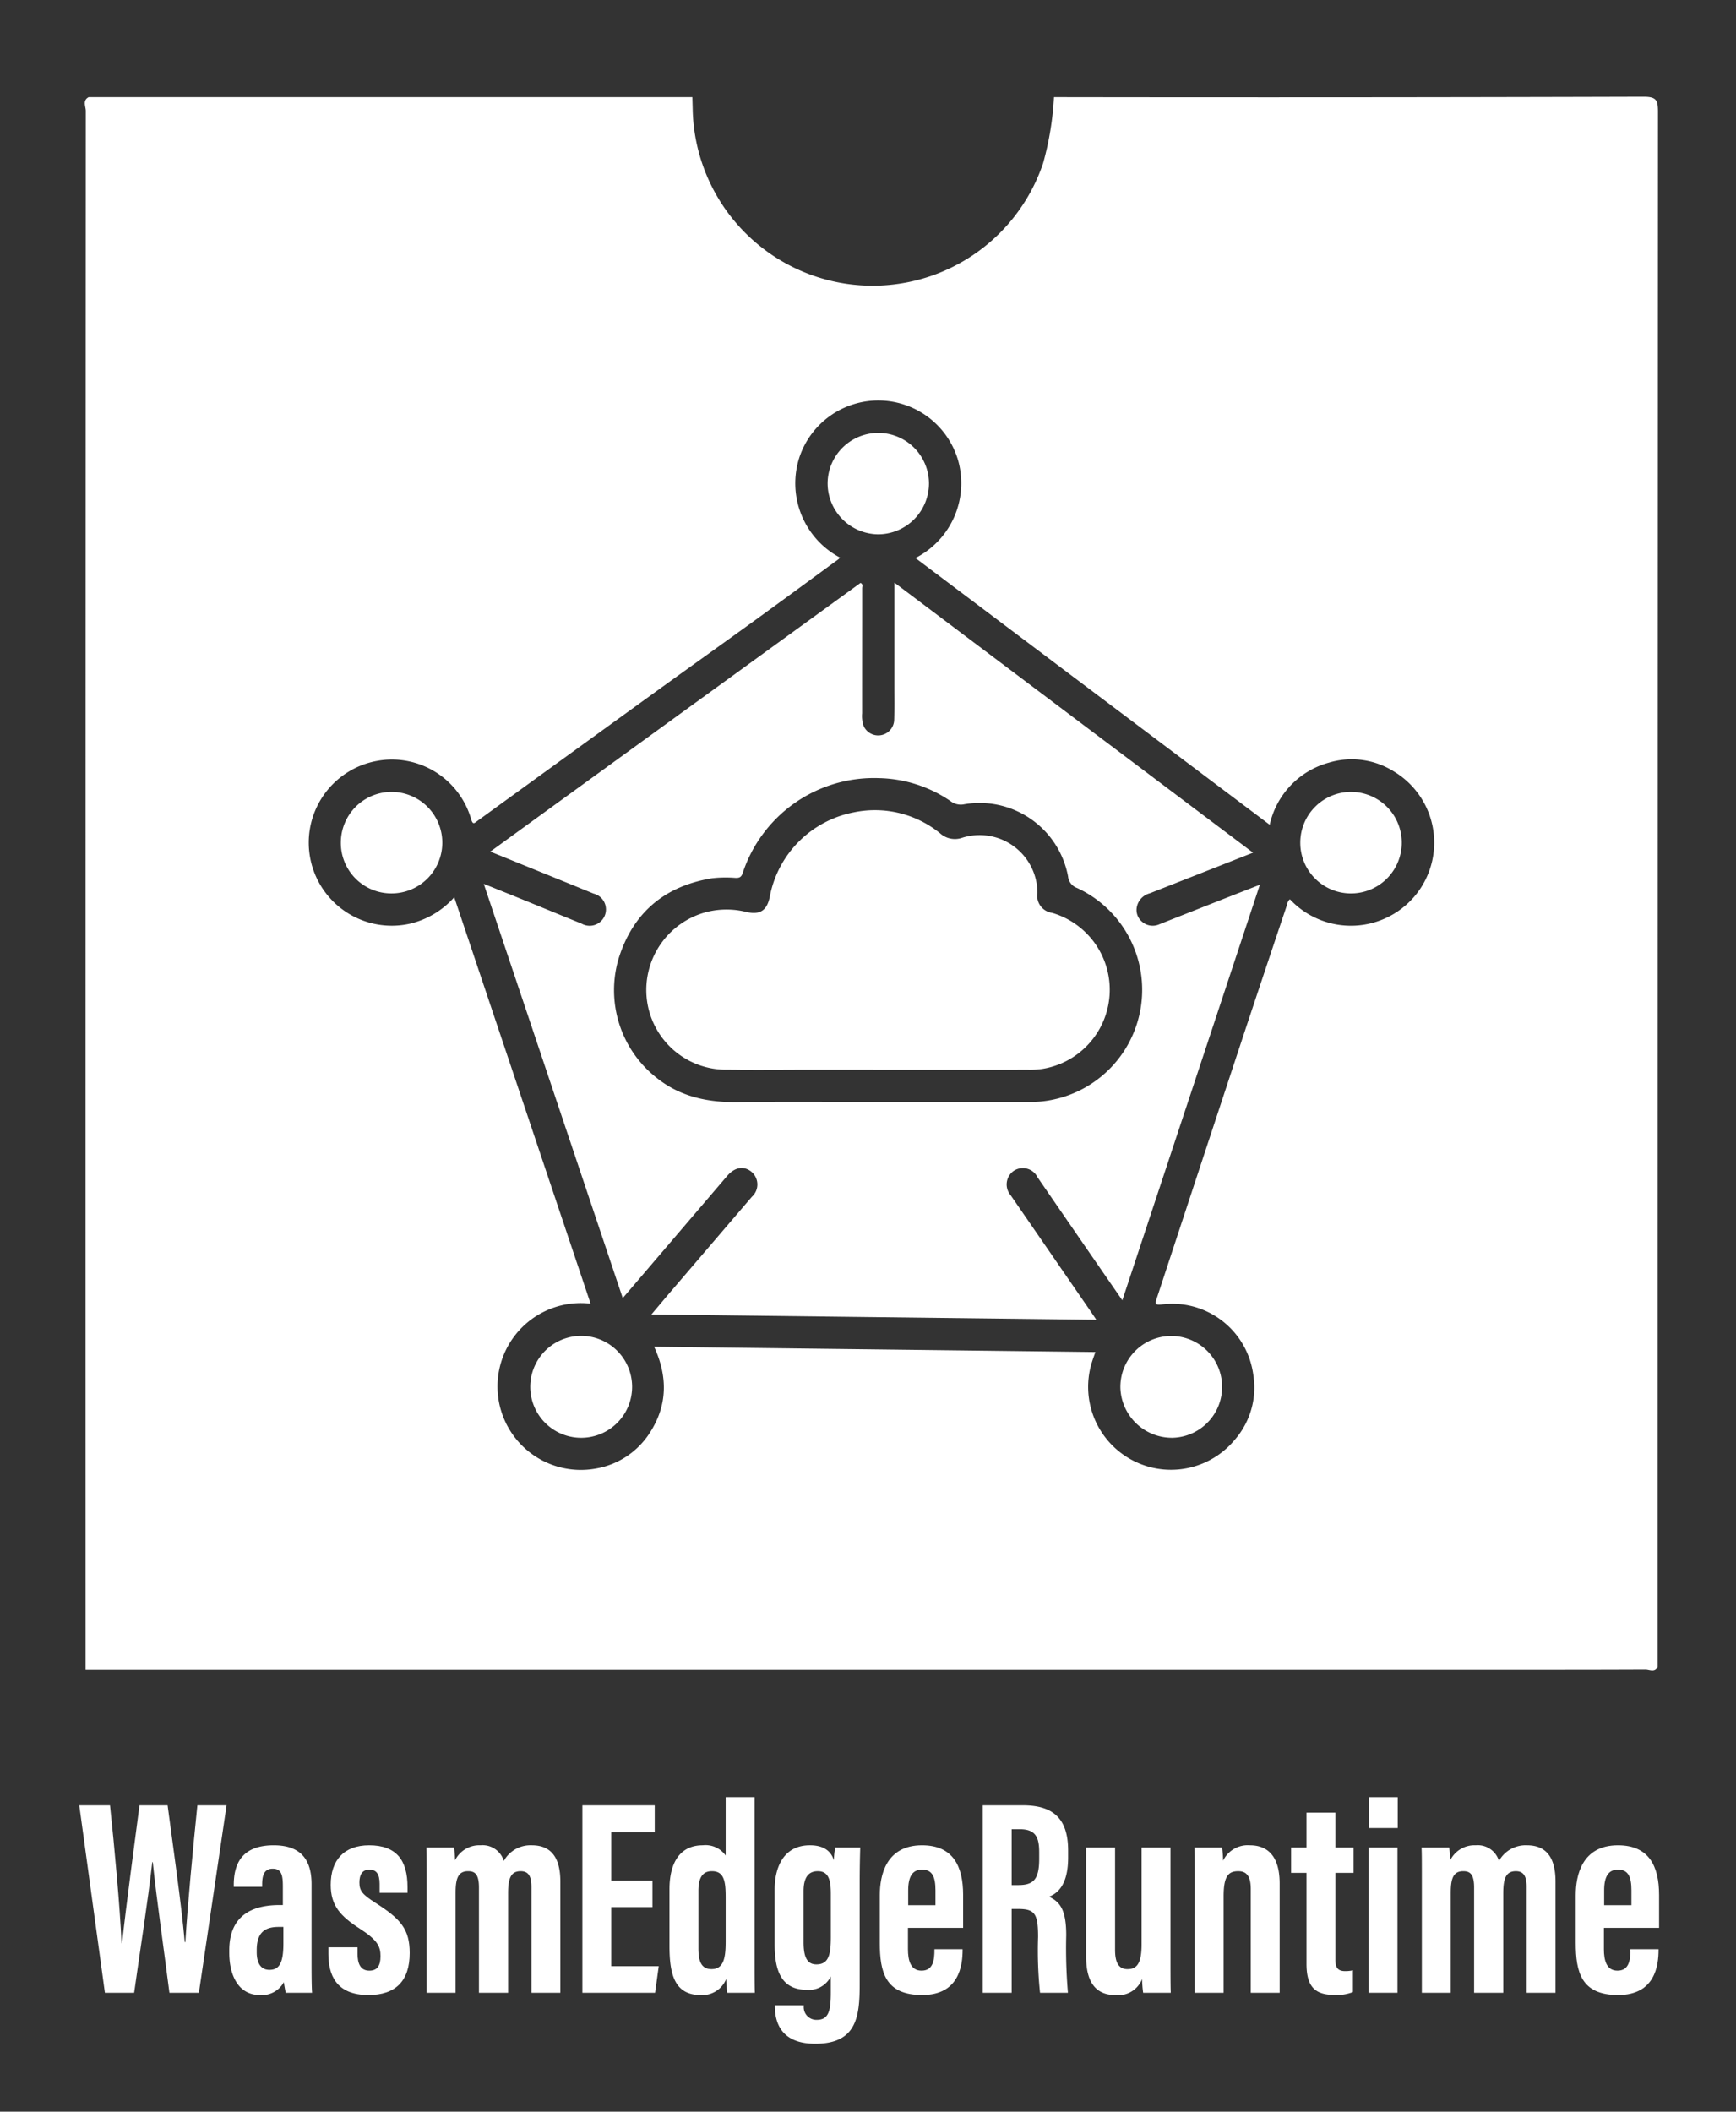 <svg id="Layer_1" data-name="Layer 1" xmlns="http://www.w3.org/2000/svg" viewBox="0 0 210.251 255.627"><rect x="0" y="0" width="210.251" height="255.627" fill="#333333" stroke="none"/><defs><style>.cls-1{fill:none;}.cls-2{fill:#fff;}</style></defs><path class="cls-1" d="M86.22,226.515c-1.216,0-1.634.923-1.634,2.396v6.949c0,1.623.384,2.508,1.592,2.508,1.431,0,1.709-1.281,1.709-3.289v-5.41C87.887,227.766,87.714,226.515,86.22,226.515Z"/><path class="cls-1" d="M111.666,226.327c-1.128,0-1.673.8-1.673,2.51V230.632h3.303v-1.8C113.296,227.206,112.921,226.327,111.666,226.327Z"/><path class="cls-1" d="M31.092,236.058v.275c0,1.24.45,2.123,1.542,2.123,1.171,0,1.688-.809,1.688-3.18v-2.015h-.582C32.144,233.262,31.092,233.866,31.092,236.058Z"/><path class="cls-1" d="M99.057,226.515c-1.12,0-1.735.718-1.735,2.421v6.172c0,1.786.418,2.688,1.554,2.688,1.493,0,1.747-1.175,1.747-3.329v-5.15C100.623,227.819,100.47,226.515,99.057,226.515Z"/><path class="cls-1" d="M123.513,221.432h-.989v6.765h.803c1.852,0,2.532-.698,2.532-3.165v-.778C125.859,222.499,125.497,221.432,123.513,221.432Z"/><path class="cls-1" d="M197.585,228.832c0-1.626-.375-2.505-1.63-2.505-1.128,0-1.673.8-1.673,2.51V230.632h3.303Z"/><path class="cls-2" d="M22.449,235.093h-.072c-.461-5.005-1.404-11.412-2.078-16.551h-3.404c-.644,4.971-1.592,11.905-2.112,16.709h-.063c-.174-4.285-.873-11.812-1.397-16.709H9.6l3.106,22.689h3.54c.678-4.891,1.667-11.041,2.194-15.809h.063c.485,4.669,1.375,10.721,2.015,15.809h3.569l3.354-22.689H23.905C23.381,223.683,22.717,230.662,22.449,235.093Z"/><path class="cls-2" d="M37.733,228.091c0-2.84-1.188-4.712-4.581-4.712-3.863,0-4.84,2.253-4.84,4.798v.227h3.439v-.287c0-1.092.24-1.9,1.277-1.9,1.066,0,1.23.774,1.23,2.152v2.244h-.403c-3.169,0-6.087,1.151-6.087,5.483v.306c0,2.653,1.066,5.102,3.709,5.102a3.015,3.015,0,0,0,2.9-1.561c.03.25.154.959.226,1.289h3.196c-.063-.669-.067-2.492-.067-3.6ZM34.323,235.277c0,2.371-.518,3.18-1.688,3.18-1.092,0-1.542-.883-1.542-2.123v-.275c0-2.191,1.052-2.796,2.648-2.796h.582Z"/><path class="cls-2" d="M45.457,230.337c-1.599-1.021-1.929-1.47-1.929-2.454,0-.929.342-1.556,1.205-1.556.831,0,1.242.502,1.242,1.726v1.084h3.38v-.703c0-3.223-1.32-5.055-4.645-5.055-3.06,0-4.656,1.816-4.656,4.789,0,2.515,1.164,3.79,3.582,5.344,2.129,1.372,2.449,2.157,2.449,3.293,0,1.171-.406,1.75-1.356,1.75-1.12,0-1.426-.939-1.426-2.023v-.803h-3.533v.781c0,2.511.905,4.993,4.856,4.993,3.304,0,4.992-1.72,4.992-5.085C49.619,233.539,48.534,232.294,45.457,230.337Z"/><path class="cls-2" d="M64.396,223.379a3.685,3.685,0,0,0-3.378,1.896,2.682,2.682,0,0,0-2.816-1.896,3.274,3.274,0,0,0-3.089,1.82,10.778,10.778,0,0,0-.128-1.549h-3.342c.034.793.034,1.598.034,5.097V241.232h3.5V229.154c0-1.678.266-2.64,1.515-2.64.84,0,1.315.384,1.315,1.985V241.232h3.529V229.203c0-1.734.292-2.688,1.523-2.688.984,0,1.308.676,1.308,1.9V241.232h3.499V227.777C67.867,224.341,66.304,223.379,64.396,223.379Z"/><polygon class="cls-2" points="74.033 230.867 79.02 230.867 79.02 227.649 74.033 227.649 74.033 221.79 79.296 221.79 79.296 218.542 70.533 218.542 70.533 241.232 79.338 241.232 79.781 238.014 74.033 238.014 74.033 230.867"/><path class="cls-2" d="M91.386,217.553h-3.499v7.065a2.988,2.988,0,0,0-2.77-1.239c-2.868,0-4.035,2.257-4.035,5.313v6.884c0,3.406.61,5.927,3.768,5.927a3.106,3.106,0,0,0,3.101-1.944c0,.278.064,1.229.128,1.673h3.342c-.034-.955-.034-2.196-.034-4.875Zm-3.499,17.525c0,2.008-.278,3.289-1.709,3.289-1.208,0-1.592-.885-1.592-2.508v-6.949c0-1.473.418-2.396,1.634-2.396,1.493,0,1.667,1.251,1.667,3.153Z"/><path class="cls-2" d="M100.994,225.2c-.294-.96-1.054-1.821-2.901-1.821-3.375,0-4.274,2.953-4.274,5.344v6.641c0,3.019.701,5.51,3.905,5.51a2.943,2.943,0,0,0,2.896-1.615v1.919c0,2.217-.245,3.331-1.697,3.331a1.532,1.532,0,0,1-1.574-1.683v-.076H93.844v.072c0,1.949.705,4.576,4.89,4.576,5.006,0,5.384-3.248,5.384-7.146v-12.208c0-1.854.034-3.309.067-4.393H101.155A9.112,9.112,0,0,0,100.994,225.2Zm-.371,9.267c0,2.154-.254,3.329-1.747,3.329-1.136,0-1.554-.902-1.554-2.688V228.936c0-1.703.615-2.421,1.735-2.421,1.413,0,1.565,1.305,1.565,2.802Z"/><path class="cls-2" d="M111.67,223.379c-4.358,0-5.116,3.631-5.116,6.035v5.762c0,3.554.656,6.327,5.134,6.327,4.5,0,4.895-3.619,4.895-5.465v-.08h-3.41v.085c0,1.264-.172,2.512-1.566,2.512-1.328,0-1.642-1.242-1.642-2.601v-2.582h6.682v-3.983C116.645,225.91,115.424,223.379,111.67,223.379Zm1.626,7.253h-3.303v-1.795c0-1.71.545-2.51,1.673-2.51,1.255,0,1.63.879,1.63,2.505Z"/><path class="cls-2" d="M123.872,218.542H119.025V241.232h3.499V231.086h.812c2.031,0,2.387.634,2.387,3.4a48.789,48.789,0,0,0,.238,6.745h3.379a62.926,62.926,0,0,1-.207-6.971c0-3.079-.758-4.033-2.08-4.654.878-.359,2.31-1.246,2.31-4.733v-.863C129.363,219.925,127.324,218.542,123.872,218.542Zm1.987,6.489c0,2.467-.681,3.165-2.532,3.165h-.803V221.432h.989c1.983,0,2.346,1.067,2.346,2.821Z"/><path class="cls-2" d="M141.759,223.651h-3.499v11.715c0,2.288-.556,3.006-1.696,3.006-1.05,0-1.517-.734-1.517-2.351V223.651h-3.499v13.278c0,3.79,1.858,4.574,3.496,4.574a3.108,3.108,0,0,0,3.28-1.938,12.886,12.886,0,0,0,.127,1.667h3.342c-.034-.923-.034-2.549-.034-5.135Z"/><path class="cls-2" d="M151.371,223.379a3.313,3.313,0,0,0-3.24,1.87,11.827,11.827,0,0,0-.128-1.599h-3.342c.034.798.034,1.852.034,5.424V241.232h3.5v-11.667c0-2.388.53-3.05,1.776-3.05.965,0,1.512.558,1.512,2.145V241.232h3.499V227.998C154.982,224.677,153.509,223.379,151.371,223.379Z"/><path class="cls-2" d="M161.729,219.431h-3.495v4.22H156.367v3.068h1.867v11.022c0,3.045,1.292,3.754,3.489,3.754a5.373,5.373,0,0,0,2.135-.35V238.508a3.769,3.769,0,0,1-.954.103c-1.061,0-1.175-.665-1.175-1.496v-10.396h2.205v-3.068H161.729Z"/><rect class="cls-2" x="165.781" y="217.553" width="3.499" height="3.739"/><rect class="cls-2" x="165.751" y="223.651" width="3.5" height="17.581"/><path class="cls-2" d="M184.922,223.379a3.685,3.685,0,0,0-3.378,1.896,2.682,2.682,0,0,0-2.816-1.896,3.274,3.274,0,0,0-3.089,1.82,10.778,10.778,0,0,0-.128-1.549h-3.342c.034.793.034,1.598.034,5.097V241.232h3.5V229.154c0-1.678.266-2.64,1.515-2.64.84,0,1.315.384,1.315,1.985V241.232h3.529V229.203c0-1.734.292-2.688,1.523-2.688.984,0,1.308.676,1.308,1.9V241.232h3.499V227.777C188.392,224.341,186.83,223.379,184.922,223.379Z"/><path class="cls-2" d="M200.934,233.372v-3.983c0-3.479-1.222-6.01-4.976-6.01-4.358,0-5.116,3.631-5.116,6.035v5.762c0,3.554.656,6.327,5.134,6.327,4.5,0,4.895-3.619,4.895-5.465v-.08h-3.41v.085c0,1.264-.172,2.512-1.566,2.512-1.328,0-1.642-1.242-1.642-2.601v-2.582Zm-6.652-4.535c0-1.71.545-2.51,1.673-2.51,1.255,0,1.63.879,1.63,2.505v1.8h-3.303Z"/><path class="cls-2" d="M135.693,168.033a6.248,6.248,0,0,0,6.338,6.013,6.161,6.161,0,1,0-6.338-6.013Z"/><path class="cls-2" d="M88.085,129.488c1.445.002,2.889.043,4.335.03,5.422-.048,10.844-.019,16.266-.021q3.919,0,7.837,0c2.641-0,5.281.005,7.922-.005a10.525,10.525,0,0,0,1.783-.095,9.702,9.702,0,0,0,1.193-18.894,2.087,2.087,0,0,1-1.777-2.414,7.003,7.003,0,0,0-9.078-6.683,2.678,2.678,0,0,1-2.726-.544,12.507,12.507,0,0,0-10.413-2.528,12.824,12.824,0,0,0-10.194,10.201c-.334,1.696-1.192,2.242-2.844,1.861a9.89,9.89,0,0,0-4.725-.016,9.753,9.753,0,0,0-7.353,10.308A9.649,9.649,0,0,0,88.085,129.488Z"/><path class="cls-2" d="M70.282,161.713a6.168,6.168,0,0,0,.078,12.335,6.168,6.168,0,1,0-.078-12.335Z"/><path class="cls-2" d="M106.391,64.68a6.17,6.17,0,0,0,6.117-6.292,6.138,6.138,0,0,0-12.274.118A6.184,6.184,0,0,0,106.391,64.68Z"/><path class="cls-2" d="M47.398,108.151a6.144,6.144,0,1,0-6.118-6.202A6.114,6.114,0,0,0,47.398,108.151Z"/><path class="cls-2" d="M163.731,108.152a6.145,6.145,0,1,0-6.251-6.169A6.135,6.135,0,0,0,163.731,108.152Z"/><path class="cls-2" d="M70.435,111.807c-2.39-.967-4.773-1.951-7.16-2.923-1.507-.614-3.019-1.218-4.686-1.89,5.637,16.79,11.215,33.407,16.833,50.142.385-.447.679-.786.971-1.128q5.836-6.827,11.674-13.654c.93-1.087,2.054-1.257,2.975-.478a2.005,2.005,0,0,1,.012,3.007q-4.928,5.756-9.856,11.511c-.742.867-1.474,1.742-2.307,2.728,18.041.215,35.897.427,53.891.641-.343-.505-.578-.856-.818-1.204q-4.781-6.934-9.56-13.869a2.008,2.008,0,0,1,.339-2.929,1.983,1.983,0,0,1,2.913.75q3.689,5.364,7.388,10.721c.927,1.344,1.856,2.686,2.883,4.171,5.574-16.831,11.09-33.487,16.657-50.3-1.634.638-3.103,1.208-4.569,1.785q-3.797,1.493-7.59,2.994a1.958,1.958,0,0,1-2.146-.337,1.841,1.841,0,0,1-.571-1.858,2.143,2.143,0,0,1,1.544-1.548q3.675-1.447,7.351-2.891c1.678-.66,3.355-1.32,5.156-2.029-14.514-10.923-28.918-21.764-43.444-32.697,0,4.377.001,8.519-0,12.66-0,1.334.022,2.669-.02,4.002a1.935,1.935,0,0,1-3.709.674,3.652,3.652,0,0,1-.173-1.51c-.005-5.054.007-10.107.005-15.161-0-.198.147-.456-.198-.624Q81.883,86.766,59.382,103.09c4.264,1.732,8.385,3.399,12.501,5.081A1.976,1.976,0,1,1,70.435,111.807Zm4.487,4.228c1.736-5.554,5.592-8.789,11.332-9.72a14.604,14.604,0,0,1,2.804-.044c.486.016.715-.067.895-.594A16.737,16.737,0,0,1,106.406,94.195a15.9,15.9,0,0,1,8.709,2.779,2.025,2.025,0,0,0,1.649.39,10.903,10.903,0,0,1,12.591,8.725,1.644,1.644,0,0,0,1.077,1.398,13.581,13.581,0,0,1-3.51,25.742,11.861,11.861,0,0,1-1.946.164c-3.066.007-6.131.002-9.197.002q-4.556-0-9.112-0v.003c-5.733,0-11.467-.061-17.199.022-3.72.054-7.142-.637-10.086-3.059A13.492,13.492,0,0,1,74.922,116.035Z"/><path class="cls-1" d="M127.421,110.503a2.087,2.087,0,0,1-1.777-2.414,7.003,7.003,0,0,0-9.078-6.683,2.678,2.678,0,0,1-2.726-.544,12.507,12.507,0,0,0-10.413-2.528,12.824,12.824,0,0,0-10.194,10.201c-.334,1.696-1.192,2.242-2.844,1.861a9.89,9.89,0,0,0-4.725-.016,9.753,9.753,0,0,0-7.353,10.308,9.649,9.649,0,0,0,9.774,8.801c1.445.002,2.889.043,4.335.03,5.422-.048,10.844-.019,16.266-.021q3.919,0,7.837,0c2.641-0,5.281.005,7.922-.005a10.525,10.525,0,0,0,1.783-.095,9.702,9.702,0,0,0,1.193-18.894Z"/><path class="cls-1" d="M168.87,93.421a9.604,9.604,0,0,0-7.935-1.096,10.038,10.038,0,0,0-7.158,7.517C139.438,89.05,125.181,78.32,110.872,67.55a10.165,10.165,0,0,0,5.199-11.706,10.071,10.071,0,0,0-19.253-.486,10.177,10.177,0,0,0,4.911,12.138,1.066,1.066,0,0,1-.157.182c-3.384,2.478-6.761,4.966-10.158,7.425-3.997,2.894-8.019,5.755-12.019,8.646Q68.602,91.55,57.824,99.372c-.359.26-.545.52-.759-.193a10.054,10.054,0,0,0-19.494,4.864,10.103,10.103,0,0,0,12.089,7.769,10.345,10.345,0,0,0,5.352-3.197c5.53,16.473,11.015,32.815,16.514,49.195a10.097,10.097,0,1,0,.54,19.978,9.707,9.707,0,0,0,6.687-4.43c2.11-3.306,2.109-6.766.469-10.33,17.857.213,35.611.425,53.444.638-.153.438-.27.753-.373,1.072a10.033,10.033,0,0,0,17.256,9.545,9.615,9.615,0,0,0,2.231-7.909,9.905,9.905,0,0,0-11.111-8.463c-.742.073-.798-.061-.58-.721q5.32-16.079,10.607-32.169,2.527-7.654,5.109-15.289c.1-.298.122-.657.42-.871a10.074,10.074,0,1,0,12.644-15.442Zm-30.669,28.275a13.643,13.643,0,0,1-11.279,11.532,11.861,11.861,0,0,1-1.946.164c-3.066.007-6.131.002-9.197.002q-4.556-0-9.112-0v.003c-5.733,0-11.467-.061-17.199.022-3.72.054-7.142-.637-10.086-3.059a13.492,13.492,0,0,1-4.461-14.324c1.736-5.554,5.592-8.789,11.332-9.72a14.604,14.604,0,0,1,2.804-.044c.486.016.715-.067.895-.594A16.737,16.737,0,0,1,106.406,94.195a15.9,15.9,0,0,1,8.709,2.779,2.025,2.025,0,0,0,1.649.39,10.903,10.903,0,0,1,12.591,8.725,1.644,1.644,0,0,0,1.077,1.398A13.604,13.604,0,0,1,138.201,121.696Z"/><path class="cls-2" d="M199.044,11.71q-35.697.104-71.395.048a36.785,36.785,0,0,1-1.315,7.997A21.793,21.793,0,0,1,83.894,13.238c-.012-.493-.027-.987-.041-1.48H10.738c-.776.412-.348,1.127-.348,1.67q-.037,94.359-.023,188.719H177.197c7.361,0,14.722.01,22.083-.023.482-.002,1.151.419,1.485-.348q0-94.108.035-188.215C200.801,12.143,200.636,11.706,199.044,11.71Zm-27.348,96.321a10.121,10.121,0,0,1-15.469.831c-.297.214-.319.573-.42.871q-2.568,7.64-5.109,15.289-5.311,16.082-10.607,32.169c-.218.66-.163.794.58.721a9.905,9.905,0,0,1,11.111,8.463,9.615,9.615,0,0,1-2.231,7.909,10.033,10.033,0,0,1-17.256-9.545c.103-.32.22-.635.373-1.072-17.834-.213-35.588-.425-53.444-.638,1.64,3.564,1.64,7.024-.469,10.33a9.707,9.707,0,0,1-6.687,4.43,10.097,10.097,0,1,1-.54-19.978c-5.498-16.379-10.984-32.722-16.514-49.195a10.345,10.345,0,0,1-5.352,3.197,10.055,10.055,0,1,1-4.002-19.703A9.986,9.986,0,0,1,57.065,99.179c.214.712.401.453.759.193q10.781-7.817,21.571-15.623c4-2.891,8.021-5.752,12.019-8.646,3.397-2.46,6.774-4.948,10.158-7.425a1.066,1.066,0,0,0,.157-.182,10.177,10.177,0,0,1-4.911-12.138,10.071,10.071,0,0,1,19.253.486,10.165,10.165,0,0,1-5.199,11.706c14.309,10.769,28.566,21.5,42.904,32.291a10.038,10.038,0,0,1,7.158-7.517,9.604,9.604,0,0,1,7.935,1.096A10.047,10.047,0,0,1,171.695,108.031Z"/></svg>